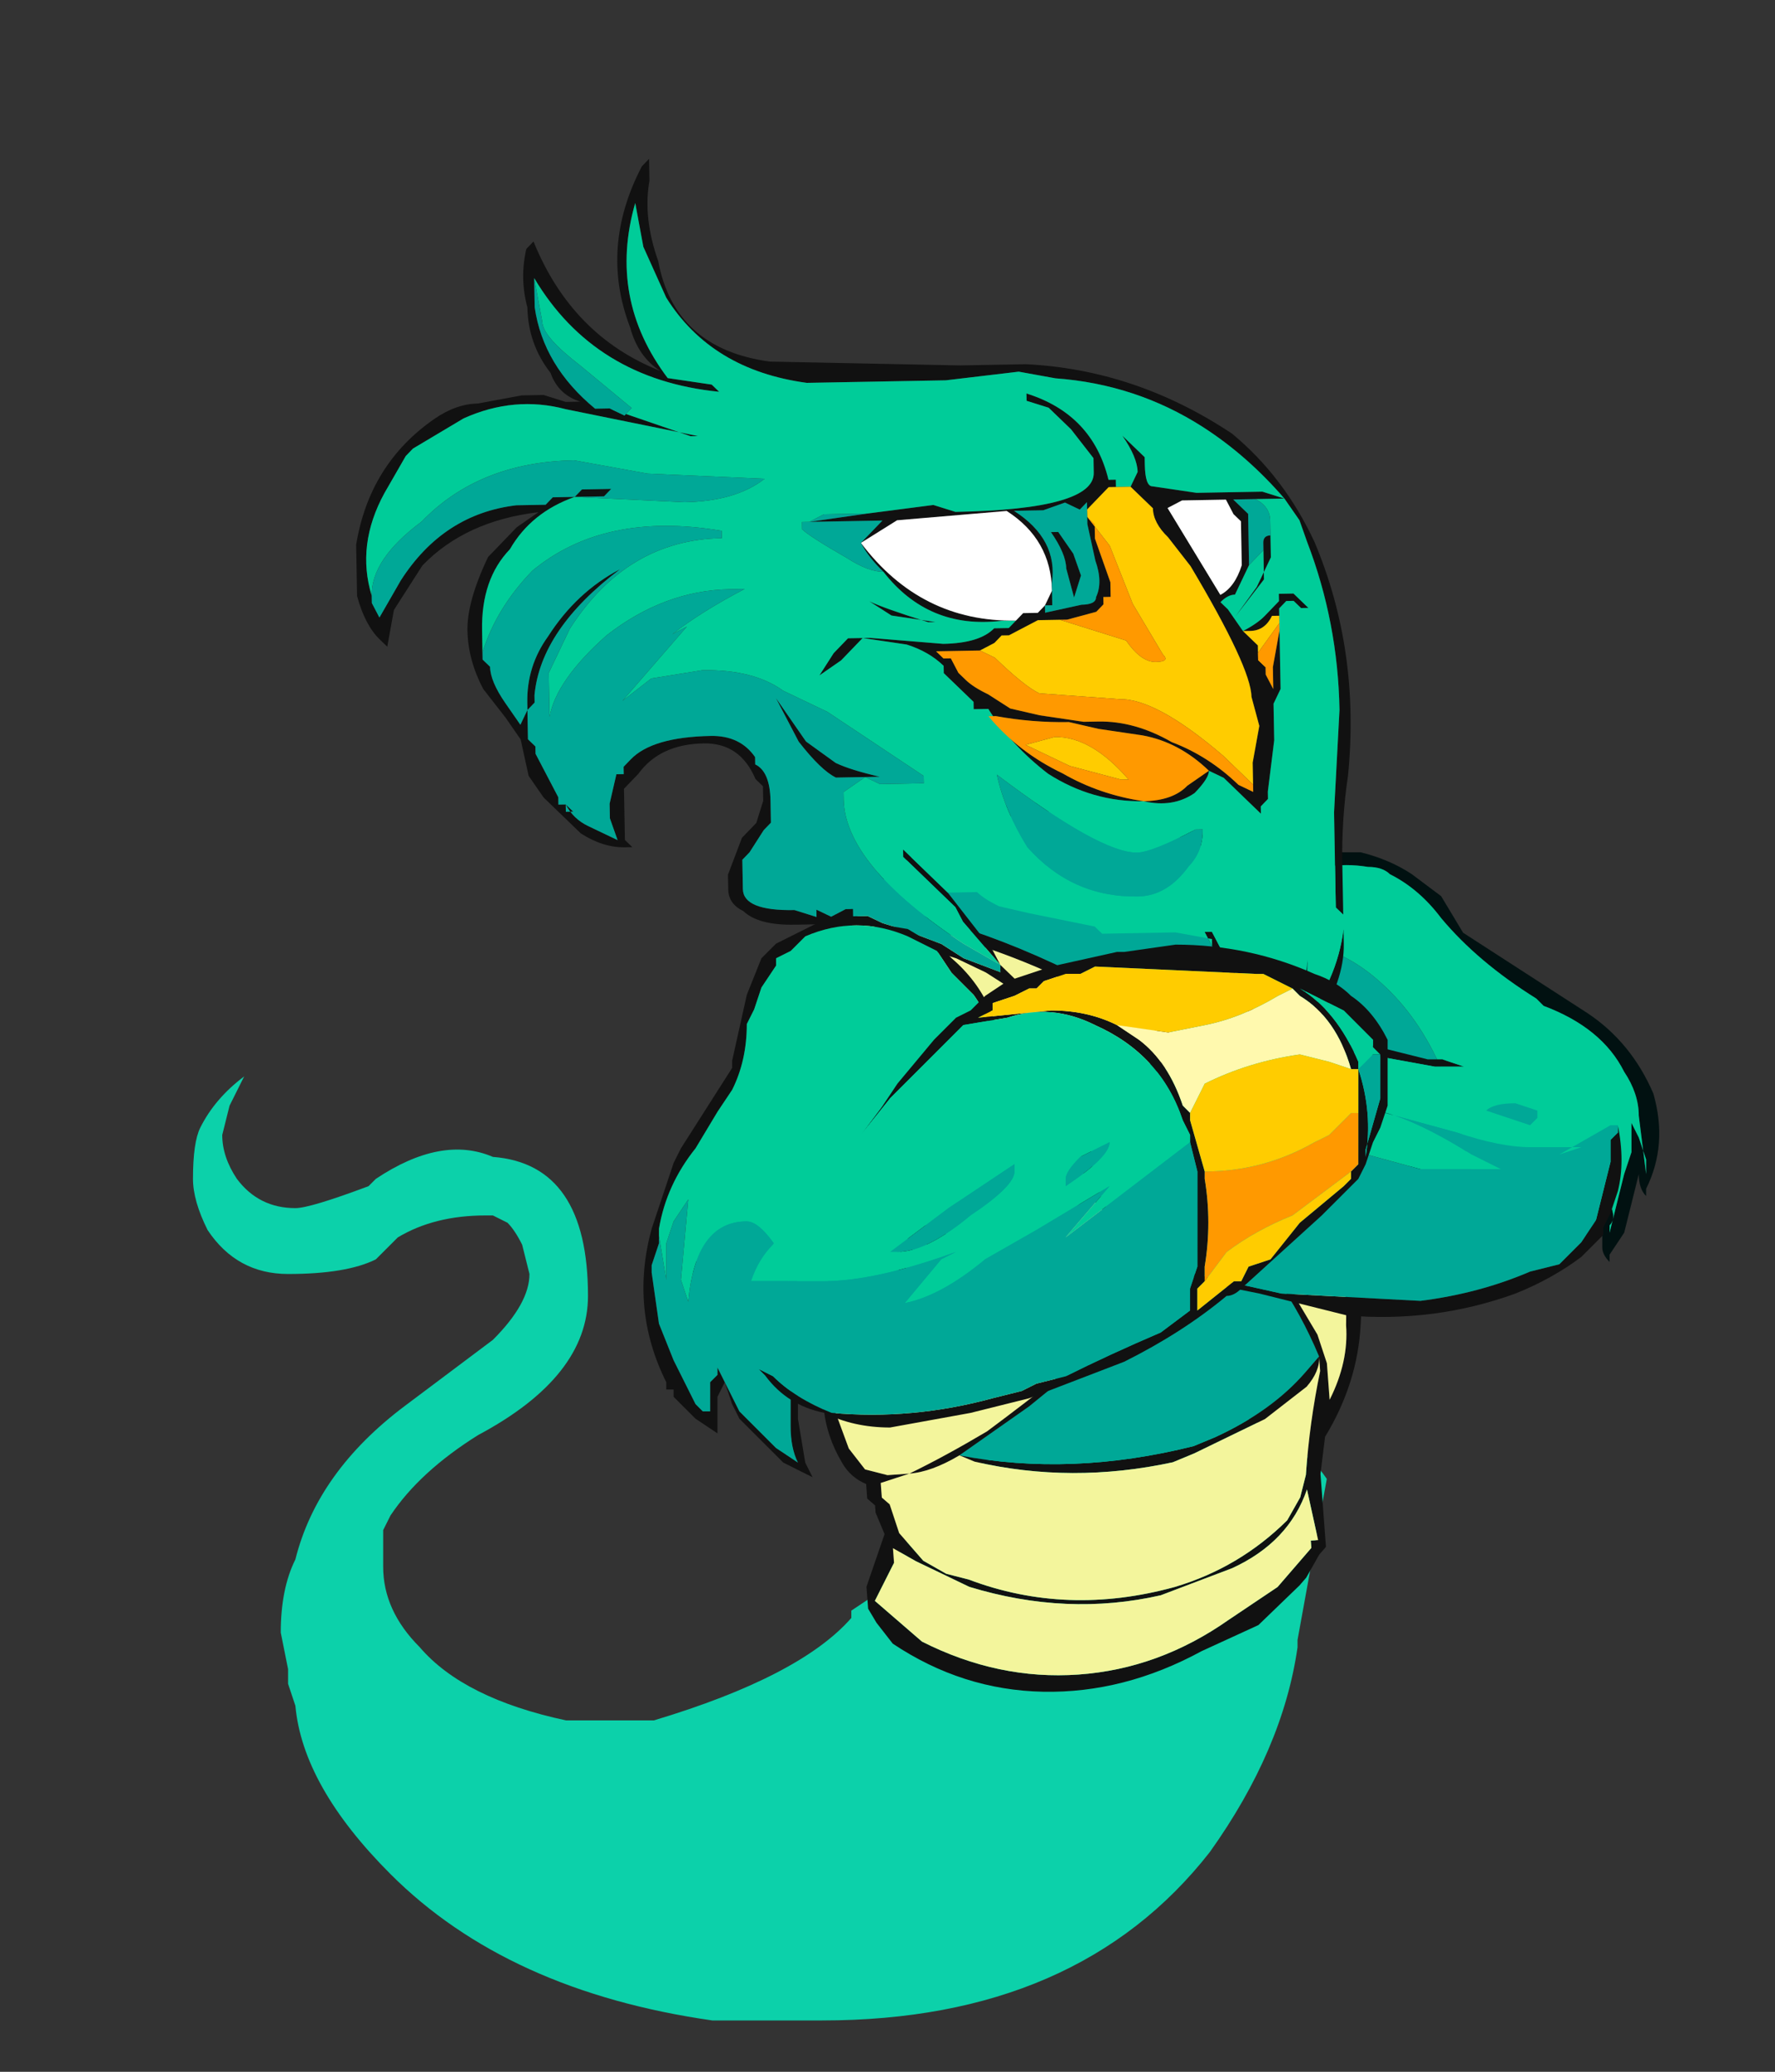 <?xml version="1.0" encoding="UTF-8" standalone="no"?>
<svg xmlns:ffdec="https://www.free-decompiler.com/flash" xmlns:xlink="http://www.w3.org/1999/xlink" ffdec:objectType="frame" height="499.0px" width="427.7px" xmlns="http://www.w3.org/2000/svg">
  <rect width="100%" height="100%" fill="#333333" stroke="none"/>
  <g transform="matrix(1.0, 0.0, 0.0, 1.0, 234.15, 358.75)">
    <use ffdec:characterId="1021" ffdec:characterName="a_DjinnSmoke2" height="45.15" transform="matrix(5.036, 0.0, 0.0, 5.036, -187.65, -99.5)" width="54.25" xlink:href="#sprite0"/>
    <use ffdec:characterId="993" ffdec:characterName="a_DjinnBigBody" height="42.35" transform="matrix(5.027, -0.356, 0.376, 5.026, -76.132, -158.665)" width="32.2" xlink:href="#sprite1"/>
    <use ffdec:characterId="991" ffdec:characterName="a_DjinnBigArmL2" height="19.6" transform="matrix(5.036, -0.003, 0.003, 5.036, 63.741, -153.461)" width="20.3" xlink:href="#sprite2"/>
    <use ffdec:characterId="989" ffdec:characterName="a_DjinnBigHead1" height="45.5" transform="matrix(5.035, -0.092, 0.092, 5.035, -150.008, -319.171)" width="47.25" xlink:href="#sprite3"/>
    <use ffdec:characterId="987" ffdec:characterName="a_DjinnBigArmL3" height="12.95" transform="matrix(5.036, 0.0, 0.0, 5.036, 27.016, -107.129)" width="25.9" xlink:href="#sprite4"/>
    <use ffdec:characterId="985" ffdec:characterName="a_DjinnBigArmR2" height="26.6" transform="matrix(5.036, 0.001, -0.001, 5.03, -78.871, -136.766)" width="17.15" xlink:href="#sprite5"/>
    <use ffdec:characterId="983" ffdec:characterName="a_DjinnBigArmR3" height="23.1" transform="matrix(5.036, 0.002, -0.002, 5.036, -53.127, -131.279)" width="30.45" xlink:href="#sprite6"/>
  </g>
  <defs>
    <g id="sprite0" transform="matrix(1.0, 0.0, 0.0, 1.0, 0.0, 0.0)">
      <use ffdec:characterId="1020" height="6.45" transform="matrix(7.0, 0.0, 0.0, 7.0, 0.0, 0.0)" width="7.75" xlink:href="#shape0"/>
    </g>
    <g id="shape0" transform="matrix(1.0, 0.0, 0.0, 1.0, 0.0, 0.0)">
      <path d="M6.55 2.3 L6.6 2.3 Q7.0 2.2 7.45 2.45 7.65 2.6 7.75 2.75 L7.55 3.85 7.55 3.9 Q7.45 4.6 6.95 5.3 6.05 6.45 4.3 6.45 L3.55 6.45 Q2.15 6.25 1.35 5.45 0.75 4.85 0.7 4.3 L0.65 4.15 0.65 4.05 0.6 3.8 Q0.6 3.5 0.7 3.3 0.85 2.7 1.45 2.25 L2.05 1.8 Q2.3 1.55 2.3 1.35 L2.25 1.15 Q2.2 1.05 2.15 1.0 L2.05 0.95 2.0 0.95 Q1.65 0.95 1.4 1.1 L1.25 1.25 Q1.05 1.35 0.65 1.35 0.3 1.35 0.1 1.05 0.0 0.85 0.0 0.7 0.0 0.45 0.05 0.35 0.15 0.15 0.35 0.0 L0.25 0.2 0.2 0.4 Q0.2 0.55 0.3 0.7 0.45 0.9 0.7 0.9 0.8 0.9 1.2 0.75 L1.25 0.7 Q1.7 0.4 2.05 0.55 2.7 0.6 2.7 1.5 2.7 2.05 1.95 2.45 1.55 2.7 1.35 3.0 L1.3 3.1 1.3 3.35 Q1.3 3.65 1.55 3.9 1.85 4.25 2.55 4.4 L3.15 4.4 Q4.15 4.1 4.5 3.7 L4.5 3.65 4.65 3.55 4.9 3.15 4.9 3.05 5.25 2.75 Q5.55 2.5 6.0 2.45 6.3 2.35 6.55 2.3" fill="#00ffcc" fill-opacity="0.773" fill-rule="evenodd" stroke="none"/>
    </g>
    <g id="sprite1" transform="matrix(1.0, 0.0, 0.0, 1.0, 16.1, 21.0)">
      <use ffdec:characterId="992" height="6.05" transform="matrix(7.0, 0.0, 0.0, 7.0, -16.1, -21.0)" width="4.6" xlink:href="#shape1"/>
    </g>
    <g id="shape1" transform="matrix(1.0, 0.0, 0.0, 1.0, 2.3, 3.0)">
      <path d="M1.9 -2.2 L1.75 -2.4 Q1.3 -2.75 0.75 -2.9 0.0 -3.05 -0.65 -2.65 L-0.85 -2.5 -0.95 -2.4 -0.9 -2.4 -0.7 -2.35 -0.55 -2.3 Q-0.1 -2.15 0.35 -1.9 L0.7 -1.7 1.4 -1.15 1.6 -1.35 1.6 -1.4 1.65 -1.45 1.85 -1.75 2.0 -2.1 1.9 -2.2 M2.0 -2.05 Q1.95 -1.8 1.75 -1.55 L1.6 -1.3 1.55 -1.15 1.5 -1.15 1.45 -1.1 1.8 -0.75 1.85 -0.75 1.85 -0.8 1.9 -0.8 1.9 -0.85 Q2.1 -1.1 2.15 -1.45 L2.15 -1.8 2.0 -2.05 M2.15 -1.9 Q2.35 -1.45 2.3 -0.85 L2.25 -0.2 2.25 -0.15 2.2 0.0 2.2 0.05 Q2.3 0.35 2.25 0.7 2.2 1.1 1.95 1.45 L1.9 1.7 1.9 2.2 1.85 2.25 1.75 2.4 1.7 2.45 1.4 2.7 1.0 2.85 Q0.45 3.1 -0.1 3.05 -0.65 3.0 -1.1 2.65 L-1.2 2.5 -1.25 2.4 -1.25 2.25 -1.1 1.9 -1.15 1.75 -1.15 1.7 -1.2 1.65 -1.2 1.55 Q-1.3 1.5 -1.35 1.4 -1.45 1.2 -1.45 1.0 L-1.5 0.95 -1.6 0.9 -1.85 0.65 Q-2.3 0.3 -2.3 -0.2 -2.3 -0.35 -2.25 -0.45 -2.05 -0.75 -1.85 -0.95 -1.6 -1.2 -1.4 -1.5 L-1.15 -2.1 -1.0 -2.4 Q-0.75 -2.7 -0.45 -2.85 -0.05 -3.05 0.45 -3.0 L0.5 -3.0 Q1.15 -2.9 1.7 -2.55 2.05 -2.3 2.15 -1.9 M1.15 -0.35 L0.95 -0.6 0.85 -0.55 0.6 -0.35 Q0.1 0.1 -0.45 0.45 -0.75 0.65 -1.15 0.8 L-1.4 0.95 -1.3 1.3 -1.2 1.45 -1.05 1.5 -0.9 1.5 Q-0.65 1.4 -0.35 1.25 0.2 0.9 0.75 0.5 L1.4 -0.15 1.15 -0.35 M1.45 -0.15 L1.65 0.15 Q1.8 0.45 1.95 0.75 L2.0 0.95 2.0 1.2 Q2.15 0.95 2.15 0.7 2.2 0.2 2.05 -0.25 L2.05 -0.3 1.85 -0.6 Q1.5 -1.05 1.0 -1.4 0.4 -1.85 -0.25 -2.1 L-0.65 -2.3 -0.75 -2.3 -0.95 -2.35 Q-1.1 -2.15 -1.15 -1.95 L-1.25 -1.65 -1.05 -1.65 Q-0.4 -1.55 0.15 -1.2 0.75 -0.85 1.2 -0.4 L1.45 -0.15 M0.9 -0.65 Q0.5 -1.0 0.0 -1.3 -0.55 -1.55 -1.15 -1.6 L-1.25 -1.6 -1.3 -1.55 -1.3 -1.5 -1.45 -1.35 Q-1.65 -1.0 -1.95 -0.7 -2.2 -0.45 -2.25 -0.15 -2.25 0.1 -2.1 0.3 -1.8 0.65 -1.45 0.9 L-1.4 0.9 Q-1.35 0.85 -1.3 0.8 -0.6 0.55 0.0 0.1 L0.15 -0.05 Q0.5 -0.35 0.9 -0.65 M2.2 -1.55 Q2.15 -1.35 2.1 -1.1 2.0 -0.85 1.85 -0.65 L2.1 -0.3 2.1 -0.2 2.15 -0.15 2.15 -0.2 Q2.25 -0.75 2.2 -1.35 L2.2 -1.55 M1.7 0.35 L1.4 -0.1 0.95 0.35 0.45 0.75 -0.05 1.1 -0.55 1.4 Q0.2 1.6 1.05 1.45 L1.2 1.4 Q1.6 1.25 1.85 1.0 L1.95 0.9 Q1.85 0.6 1.7 0.35 M1.85 1.1 L1.55 1.3 1.05 1.5 0.9 1.55 Q0.2 1.65 -0.45 1.45 L-0.55 1.4 Q-0.75 1.5 -0.9 1.5 L-1.1 1.55 -1.1 1.65 -1.05 1.7 -1.0 1.9 -0.85 2.1 -0.7 2.2 -0.55 2.25 Q0.1 2.55 0.85 2.4 1.3 2.3 1.65 2.0 L1.75 1.85 1.8 1.7 Q1.85 1.35 1.95 1.0 L1.95 0.9 Q1.95 1.0 1.85 1.1 M0.75 2.45 Q0.1 2.55 -0.55 2.3 L-0.9 2.1 -1.05 2.0 -1.05 2.1 -1.2 2.35 -0.9 2.65 Q-0.4 2.95 0.15 2.95 0.7 2.95 1.2 2.65 L1.55 2.45 1.8 2.2 1.8 2.15 1.85 2.15 1.8 1.8 Q1.65 2.15 1.25 2.3 L0.75 2.45 M-1.25 -0.45 Q-1.0 -0.3 -0.7 -0.2 L-0.3 0.0 Q-0.6 0.0 -0.95 -0.15 -1.2 -0.3 -1.25 -0.45" fill="#111111" fill-rule="evenodd" stroke="none"/>
      <path d="M2.0 -2.05 L2.15 -1.8 2.15 -1.45 Q2.1 -1.1 1.9 -0.85 L1.9 -0.8 1.85 -0.8 1.85 -0.75 1.8 -0.75 1.45 -1.1 1.5 -1.15 1.55 -1.15 1.6 -1.3 1.75 -1.55 Q1.95 -1.8 2.0 -2.05 M1.45 -0.15 L1.2 -0.4 Q0.75 -0.85 0.15 -1.2 -0.4 -1.55 -1.05 -1.65 L-1.25 -1.65 -1.15 -1.95 Q-1.1 -2.15 -0.95 -2.35 L-0.75 -2.3 -0.65 -2.3 -0.25 -2.1 Q0.4 -1.85 1.0 -1.4 1.5 -1.05 1.85 -0.6 L2.05 -0.3 2.05 -0.25 Q2.2 0.2 2.15 0.7 2.15 0.95 2.0 1.2 L2.0 0.95 1.95 0.75 Q1.8 0.45 1.65 0.15 L1.45 -0.15 M1.15 -0.35 L1.4 -0.15 0.75 0.5 Q0.2 0.9 -0.35 1.25 -0.65 1.4 -0.9 1.5 L-1.05 1.5 -1.2 1.45 -1.3 1.3 -1.4 0.95 -1.15 0.8 Q-0.75 0.65 -0.45 0.45 0.1 0.1 0.6 -0.35 L0.85 -0.55 0.95 -0.6 1.15 -0.35 M0.75 2.45 L1.25 2.3 Q1.65 2.15 1.8 1.8 L1.85 2.15 1.8 2.15 1.8 2.2 1.55 2.45 1.2 2.65 Q0.7 2.95 0.15 2.95 -0.4 2.95 -0.9 2.65 L-1.2 2.35 -1.05 2.1 -1.05 2.0 -0.9 2.1 -0.55 2.3 Q0.1 2.55 0.75 2.45 M1.85 1.1 Q1.95 1.0 1.95 0.9 L1.95 1.0 Q1.85 1.35 1.8 1.7 L1.75 1.85 1.65 2.0 Q1.3 2.3 0.85 2.4 0.1 2.55 -0.55 2.25 L-0.7 2.2 -0.85 2.1 -1.0 1.9 -1.05 1.7 -1.1 1.65 -1.1 1.55 -0.9 1.5 Q-0.75 1.5 -0.55 1.4 L-0.45 1.45 Q0.2 1.65 0.9 1.55 L1.05 1.5 1.55 1.3 1.85 1.1" fill="#f3f59c" fill-rule="evenodd" stroke="none"/>
      <path d="M1.9 -2.2 L2.0 -2.1 1.85 -1.75 1.65 -1.45 1.6 -1.4 1.6 -1.35 1.4 -1.15 0.7 -1.7 0.35 -1.9 Q-0.1 -2.15 -0.55 -2.3 L-0.7 -2.35 -0.9 -2.4 -0.95 -2.4 -0.85 -2.5 -0.65 -2.65 Q0.0 -3.05 0.75 -2.9 1.3 -2.75 1.75 -2.4 L1.9 -2.2 M1.7 0.35 Q1.85 0.6 1.95 0.9 L1.85 1.0 Q1.6 1.25 1.2 1.4 L1.05 1.45 Q0.2 1.6 -0.55 1.4 L-0.05 1.1 0.45 0.75 0.95 0.35 1.4 -0.1 1.7 0.35 M2.2 -1.55 L2.2 -1.35 Q2.25 -0.75 2.15 -0.2 L2.15 -0.15 2.1 -0.2 2.1 -0.3 1.85 -0.65 Q2.0 -0.85 2.1 -1.1 2.15 -1.35 2.2 -1.55 M0.9 -0.65 Q0.5 -0.35 0.15 -0.05 L0.0 0.1 Q-0.6 0.55 -1.3 0.8 -1.35 0.85 -1.4 0.9 L-1.45 0.9 Q-1.8 0.65 -2.1 0.3 -2.25 0.1 -2.25 -0.15 -2.2 -0.45 -1.95 -0.7 -1.65 -1.0 -1.45 -1.35 L-1.3 -1.5 -1.3 -1.55 -1.25 -1.6 -1.15 -1.6 Q-0.55 -1.55 0.0 -1.3 0.5 -1.0 0.9 -0.65 M-1.25 -0.45 Q-1.2 -0.3 -0.95 -0.15 -0.6 0.0 -0.3 0.0 L-0.7 -0.2 Q-1.0 -0.3 -1.25 -0.45" fill="#00a897" fill-rule="evenodd" stroke="none"/>
    </g>
    <g id="sprite2" transform="matrix(1.0, 0.0, 0.0, 1.0, -23.45, 0.0)">
      <use ffdec:characterId="990" height="2.8" transform="matrix(7.0, 0.0, 0.0, 7.0, 23.45, 0.0)" width="2.9" xlink:href="#shape2"/>
    </g>
    <g id="shape2" transform="matrix(1.0, 0.0, 0.0, 1.0, -3.35, 0.0)">
      <path d="M5.05 2.5 Q5.35 2.65 5.65 2.55 L5.85 2.5 5.9 2.4 Q5.95 2.5 5.9 2.55 L5.9 2.6 6.0 2.2 6.05 2.05 6.05 1.85 6.1 1.95 6.15 2.1 6.15 2.2 6.1 1.8 Q6.1 1.65 6.0 1.5 5.85 1.2 5.45 1.05 L5.4 1.0 Q5.0 0.75 4.75 0.45 4.6 0.25 4.4 0.15 4.35 0.1 4.25 0.1 3.95 0.05 3.7 0.2 L3.6 0.25 Q3.45 0.4 3.4 0.6 L3.4 0.65 Q3.4 0.75 3.45 0.9 L3.45 0.95 3.6 1.05 4.2 1.5 4.25 1.5 4.15 1.3 4.05 1.15 4.1 1.15 Q4.2 1.25 4.25 1.4 L4.35 1.7 4.4 1.75 4.6 2.15 4.65 2.2 4.65 2.25 4.9 2.4 5.05 2.5 M5.85 2.55 L5.8 2.6 Q5.3 2.75 4.9 2.45 L4.65 2.3 4.5 2.1 4.45 2.0 4.4 1.85 4.35 1.75 4.25 1.65 4.2 1.55 Q4.15 1.5 4.05 1.45 3.75 1.3 3.5 1.1 3.35 1.0 3.35 0.8 3.35 0.5 3.55 0.3 L3.75 0.1 Q3.9 0.05 4.05 0.0 L4.2 0.0 Q4.4 0.05 4.55 0.15 L4.75 0.3 4.9 0.55 5.75 1.1 Q6.05 1.3 6.2 1.65 6.3 2.0 6.15 2.3 L6.15 2.35 Q6.1 2.3 6.1 2.2 L6.0 2.6 5.9 2.75 5.9 2.8 Q5.85 2.75 5.85 2.7 L5.85 2.55" fill="#011111" fill-rule="evenodd" stroke="none"/>
      <path d="M3.4 0.6 Q3.45 0.4 3.6 0.25 L3.7 0.2 Q3.95 0.05 4.25 0.1 4.35 0.1 4.4 0.15 4.6 0.25 4.75 0.45 5.0 0.75 5.4 1.0 L5.45 1.05 Q5.85 1.2 6.0 1.5 6.1 1.65 6.1 1.8 L6.15 2.2 6.15 2.1 6.1 1.95 6.05 1.85 6.05 2.05 6.0 2.2 5.9 2.6 5.9 2.55 Q5.95 2.5 5.9 2.4 L5.85 2.5 5.65 2.55 Q5.35 2.65 5.05 2.5 L5.0 2.35 4.8 1.6 Q4.65 1.2 4.4 0.95 4.15 0.7 3.9 0.65 L3.4 0.6" fill="#00cc99" fill-rule="evenodd" stroke="none"/>
      <path d="M3.4 0.6 L3.9 0.65 Q4.15 0.7 4.4 0.95 4.65 1.2 4.8 1.6 L5.0 2.35 5.05 2.5 4.9 2.4 4.65 2.25 4.65 2.2 4.6 2.15 4.4 1.75 4.35 1.7 4.25 1.4 Q4.2 1.25 4.1 1.15 L4.05 1.15 4.15 1.3 4.25 1.5 4.2 1.5 3.6 1.05 3.45 0.95 3.45 0.9 Q3.4 0.75 3.4 0.65 L3.4 0.6" fill="#00a897" fill-rule="evenodd" stroke="none"/>
    </g>
    <g id="sprite3" transform="matrix(1.0, 0.0, 0.0, 1.0, 23.8, 47.6)">
      <use ffdec:characterId="988" height="6.5" transform="matrix(7.0, 0.0, 0.0, 7.0, -23.8, -47.6)" width="6.75" xlink:href="#shape3"/>
    </g>
    <g id="shape3" transform="matrix(1.0, 0.0, 0.0, 1.0, 3.4, 6.8)">
      <path d="M2.4 -1.35 L2.35 -1.45 2.4 -1.45 2.45 -1.35 Q2.7 -0.95 2.85 -0.4 L2.95 -0.65 Q3.05 -1.0 3.05 -1.25 3.05 -1.55 2.95 -1.85 3.05 -1.55 3.05 -1.25 L3.0 -0.8 Q3.25 -1.1 3.3 -1.45 L3.3 -1.55 3.25 -1.6 3.25 -1.7 Q3.25 -1.95 3.25 -2.25 L3.3 -2.95 Q3.3 -3.55 3.1 -4.1 L3.05 -4.25 2.95 -4.4 2.7 -4.4 2.6 -4.4 2.7 -4.3 2.7 -3.95 Q2.65 -3.85 2.6 -3.75 2.55 -3.75 2.5 -3.7 L2.55 -3.65 2.65 -3.5 Q2.75 -3.55 2.8 -3.6 L2.9 -3.7 2.9 -3.75 3.0 -3.75 3.1 -3.65 3.05 -3.65 3.0 -3.7 2.95 -3.7 2.9 -3.65 2.9 -3.1 2.85 -3.0 2.85 -2.75 2.8 -2.4 2.8 -2.35 2.75 -2.3 2.75 -2.25 2.5 -2.5 2.4 -2.55 Q2.4 -2.5 2.3 -2.4 2.15 -2.3 1.95 -2.35 1.6 -2.35 1.3 -2.55 1.05 -2.75 0.9 -3.0 L0.8 -3.0 0.8 -3.05 0.6 -3.25 0.6 -3.3 Q0.5 -3.4 0.35 -3.45 L0.05 -3.5 -0.1 -3.35 -0.25 -3.25 -0.15 -3.4 -0.05 -3.5 0.1 -3.5 0.6 -3.45 Q0.85 -3.45 0.95 -3.55 L1.05 -3.55 1.1 -3.6 1.0 -3.6 Q0.5 -3.55 0.2 -3.95 0.1 -4.05 0.05 -4.15 L0.2 -4.3 -0.35 -4.3 -0.3 -4.3 0.1 -4.35 0.55 -4.4 0.7 -4.35 Q1.65 -4.35 1.65 -4.6 L1.65 -4.7 1.5 -4.9 1.35 -5.05 1.2 -5.1 1.2 -5.15 Q1.65 -5.0 1.75 -4.55 L1.8 -4.55 1.8 -4.5 1.75 -4.5 1.6 -4.35 1.6 -4.3 1.65 -4.25 1.65 -4.15 1.75 -3.85 1.75 -3.75 1.7 -3.75 1.7 -3.7 1.65 -3.65 1.45 -3.6 1.4 -3.6 1.25 -3.6 Q1.15 -3.55 1.05 -3.5 L1.0 -3.5 0.95 -3.45 0.85 -3.4 0.55 -3.4 0.6 -3.35 0.65 -3.35 0.7 -3.25 0.75 -3.2 Q0.8 -3.15 0.9 -3.1 L1.05 -3.0 1.25 -2.95 1.55 -2.9 1.65 -2.9 Q1.9 -2.9 2.15 -2.75 2.4 -2.65 2.6 -2.45 L2.7 -2.4 2.7 -2.45 2.7 -2.6 2.75 -2.85 2.7 -3.05 Q2.7 -3.25 2.3 -3.95 L2.15 -4.15 Q2.05 -4.25 2.05 -4.35 L1.9 -4.5 1.95 -4.6 Q1.95 -4.7 1.85 -4.85 L2.0 -4.7 2.0 -4.65 Q2.0 -4.5 2.05 -4.5 L2.35 -4.45 2.8 -4.45 2.95 -4.4 Q2.7 -4.7 2.4 -4.9 1.95 -5.2 1.4 -5.25 L1.15 -5.3 0.65 -5.25 Q0.15 -5.25 -0.3 -5.25 -0.95 -5.35 -1.25 -5.85 L-1.4 -6.2 -1.45 -6.5 Q-1.65 -5.85 -1.25 -5.3 L-0.95 -5.25 -0.9 -5.2 Q-1.75 -5.3 -2.15 -6.0 L-2.15 -5.8 Q-2.1 -5.4 -1.75 -5.1 L-1.65 -5.1 -1.1 -4.9 -1.05 -4.9 -1.95 -5.1 Q-2.3 -5.2 -2.65 -5.05 L-3.0 -4.85 -3.05 -4.8 -3.2 -4.55 Q-3.4 -4.2 -3.3 -3.85 L-3.3 -3.8 -3.25 -3.7 -3.1 -3.95 Q-2.8 -4.4 -2.3 -4.45 L-2.15 -4.45 -2.1 -4.45 -2.05 -4.5 -1.9 -4.5 -1.85 -4.55 -1.65 -4.55 -1.7 -4.5 -1.9 -4.5 Q-2.2 -4.4 -2.35 -4.15 -2.55 -3.95 -2.55 -3.6 L-2.55 -3.45 -2.55 -3.4 -2.5 -3.35 Q-2.5 -3.25 -2.4 -3.1 L-2.3 -2.95 -2.25 -3.05 -2.25 -3.1 Q-2.25 -3.35 -2.1 -3.55 -1.9 -3.85 -1.6 -4.0 -2.15 -3.6 -2.2 -3.15 L-2.2 -3.1 -2.25 -3.05 -2.25 -2.85 -2.2 -2.8 -2.2 -2.75 -2.05 -2.45 -2.05 -2.4 -2.0 -2.4 -1.95 -2.35 -2.0 -2.35 -2.0 -2.4 Q-1.95 -2.3 -1.85 -2.25 L-1.65 -2.15 -1.7 -2.3 -1.7 -2.4 -1.65 -2.6 -1.6 -2.6 -1.6 -2.65 -1.55 -2.7 Q-1.4 -2.85 -1.0 -2.85 -0.8 -2.85 -0.7 -2.7 L-0.7 -2.65 Q-0.6 -2.6 -0.6 -2.4 -0.6 -2.3 -0.6 -2.25 L-0.65 -2.2 -0.75 -2.05 -0.8 -2.0 -0.8 -1.8 Q-0.8 -1.65 -0.45 -1.65 L-0.3 -1.6 -0.3 -1.65 -0.2 -1.6 -0.1 -1.65 -0.05 -1.65 -0.05 -1.6 0.05 -1.6 0.15 -1.55 0.3 -1.5 0.55 -1.4 0.7 -1.3 0.95 -1.2 0.95 -1.25 0.7 -1.55 0.65 -1.65 0.3 -2.0 0.3 -2.05 0.6 -1.75 0.9 -1.35 0.95 -1.25 1.05 -1.15 1.05 -1.1 1.0 -1.1 0.85 -1.2 0.65 -1.3 0.2 -1.45 0.15 -1.5 0.05 -1.55 -0.45 -1.55 Q-0.7 -1.55 -0.8 -1.65 -0.9 -1.7 -0.9 -1.8 L-0.9 -1.9 -0.8 -2.15 -0.7 -2.25 -0.65 -2.4 -0.65 -2.5 -0.7 -2.55 Q-0.8 -2.8 -1.05 -2.8 -1.35 -2.8 -1.5 -2.6 L-1.6 -2.5 -1.6 -2.15 -1.55 -2.1 -1.6 -2.1 Q-1.75 -2.1 -1.9 -2.2 L-2.15 -2.45 -2.25 -2.6 -2.3 -2.85 -2.4 -3.0 -2.55 -3.2 Q-2.65 -3.4 -2.65 -3.6 -2.65 -3.8 -2.5 -4.1 L-2.3 -4.3 -2.15 -4.4 Q-2.65 -4.35 -2.95 -4.05 L-3.15 -3.75 -3.2 -3.5 -3.25 -3.55 Q-3.35 -3.65 -3.4 -3.85 L-3.4 -4.2 Q-3.3 -4.75 -2.85 -5.05 -2.7 -5.15 -2.55 -5.15 L-2.25 -5.2 -2.1 -5.2 -1.95 -5.15 -1.85 -5.15 Q-2.0 -5.2 -2.05 -5.35 -2.2 -5.55 -2.2 -5.8 -2.25 -6.0 -2.2 -6.2 L-2.15 -6.25 Q-1.9 -5.6 -1.3 -5.35 -1.45 -5.45 -1.5 -5.65 -1.7 -6.2 -1.4 -6.75 L-1.35 -6.8 Q-1.35 -6.75 -1.35 -6.65 -1.4 -6.4 -1.3 -6.1 -1.2 -5.5 -0.55 -5.4 L0.75 -5.35 1.2 -5.35 Q1.95 -5.3 2.6 -4.85 2.95 -4.55 3.15 -4.1 3.45 -3.35 3.35 -2.5 3.3 -2.2 3.3 -1.9 L3.3 -1.35 Q3.3 -1.1 3.1 -0.8 L3.0 -0.75 2.95 -0.6 2.85 -0.35 2.85 -0.3 2.8 -0.35 2.75 -0.65 2.5 -1.2 2.4 -1.35 M2.85 -4.15 L2.85 -4.0 2.75 -3.8 2.6 -3.6 2.8 -3.85 2.8 -4.05 2.8 -4.1 Q2.8 -4.15 2.85 -4.15 M0.05 -4.15 Q0.45 -3.6 1.1 -3.6 L1.15 -3.65 1.25 -3.65 1.3 -3.7 1.35 -3.8 Q1.35 -4.15 1.05 -4.35 L0.3 -4.3 0.05 -4.15 M0.1 -3.75 Q0.2 -3.7 0.5 -3.6 L0.55 -3.6 0.25 -3.65 0.1 -3.75 M1.4 -4.2 L1.5 -4.05 1.55 -3.9 1.5 -3.75 1.45 -3.95 Q1.45 -4.05 1.35 -4.2 L1.4 -4.2 M1.3 -4.35 L1.1 -4.35 Q1.4 -4.15 1.35 -3.85 L1.35 -3.7 1.3 -3.7 1.3 -3.65 1.55 -3.7 Q1.65 -3.7 1.65 -3.75 1.7 -3.85 1.65 -4.0 L1.6 -4.25 1.6 -4.4 1.55 -4.35 1.45 -4.4 1.3 -4.35 M2.3 -4.4 L2.25 -4.4 2.15 -4.35 2.5 -3.75 Q2.6 -3.8 2.65 -3.95 L2.65 -4.25 2.6 -4.3 2.55 -4.4 2.3 -4.4 M2.15 -4.4 L2.15 -4.4 M2.9 -3.55 L2.9 -3.6 2.85 -3.6 Q2.8 -3.5 2.7 -3.5 L2.65 -3.5 2.75 -3.4 2.75 -3.35 2.8 -3.25 2.8 -3.2 2.85 -3.1 2.85 -3.25 2.9 -3.5 2.9 -3.55 M1.65 -2.85 L1.45 -2.9 Q1.2 -2.9 0.95 -2.95 L0.9 -2.95 Q1.1 -2.7 1.4 -2.55 1.65 -2.4 1.95 -2.35 2.15 -2.35 2.25 -2.45 L2.4 -2.55 Q2.2 -2.75 1.95 -2.8 L1.65 -2.85 M2.75 -2.35 L2.75 -2.35 M-0.55 -3.1 L-0.35 -2.8 -0.15 -2.65 Q-0.05 -2.6 0.15 -2.55 L-0.15 -2.55 Q-0.25 -2.6 -0.4 -2.8 L-0.55 -3.1" fill="#111111" fill-rule="evenodd" stroke="none"/>
      <path d="M2.7 -4.4 L2.95 -4.4 3.05 -4.25 3.1 -4.1 Q3.3 -3.55 3.3 -2.95 L3.25 -2.25 Q3.25 -1.95 3.25 -1.7 L3.25 -1.6 3.3 -1.55 3.3 -1.45 Q3.25 -1.1 3.0 -0.8 L3.05 -1.25 Q3.05 -1.55 2.95 -1.85 3.05 -1.55 3.05 -1.25 3.05 -1.0 2.95 -0.65 L2.85 -0.4 Q2.7 -0.95 2.45 -1.35 L2.4 -1.45 2.35 -1.45 2.4 -1.35 2.4 -1.4 2.15 -1.45 1.65 -1.45 1.6 -1.5 1.15 -1.6 0.95 -1.65 Q0.85 -1.7 0.8 -1.75 L0.6 -1.75 0.3 -2.05 0.3 -2.0 0.65 -1.65 0.7 -1.55 0.95 -1.25 0.7 -1.4 Q-0.1 -1.95 -0.1 -2.4 L-0.1 -2.45 0.05 -2.55 0.15 -2.5 0.45 -2.5 0.45 -2.55 -0.2 -3.0 Q-0.4 -3.1 -0.5 -3.15 -0.7 -3.3 -1.05 -3.3 L-1.4 -3.25 -1.6 -3.1 -1.15 -3.6 -1.25 -3.55 Q-1.05 -3.7 -0.75 -3.85 L-0.85 -3.85 Q-1.3 -3.85 -1.7 -3.55 -2.05 -3.25 -2.1 -3.0 L-2.1 -3.3 -1.95 -3.6 Q-1.55 -4.2 -0.9 -4.2 L-0.9 -4.25 Q-1.7 -4.4 -2.2 -4.0 -2.45 -3.75 -2.55 -3.45 L-2.55 -3.6 Q-2.55 -3.95 -2.35 -4.15 -2.2 -4.4 -1.9 -4.5 L-1.15 -4.45 Q-0.8 -4.45 -0.6 -4.6 L-1.4 -4.65 -1.9 -4.75 Q-2.55 -4.75 -2.95 -4.35 -3.3 -4.1 -3.3 -3.85 -3.4 -4.2 -3.2 -4.55 L-3.05 -4.8 -3.0 -4.85 -2.65 -5.05 Q-2.3 -5.2 -1.95 -5.1 L-1.05 -4.9 -1.1 -4.9 -1.65 -5.1 -1.55 -5.05 -1.5 -5.1 -1.85 -5.4 Q-2.1 -5.6 -2.1 -5.7 L-2.15 -6.0 Q-1.75 -5.3 -0.9 -5.2 L-0.95 -5.25 -1.25 -5.3 Q-1.65 -5.85 -1.45 -6.5 L-1.4 -6.2 -1.25 -5.85 Q-0.95 -5.35 -0.3 -5.25 0.15 -5.25 0.65 -5.25 L1.15 -5.3 1.4 -5.25 Q1.95 -5.2 2.4 -4.9 2.7 -4.7 2.95 -4.4 L2.8 -4.45 2.35 -4.45 2.05 -4.5 Q2.0 -4.5 2.0 -4.65 L2.0 -4.7 1.85 -4.85 Q1.95 -4.7 1.95 -4.6 L1.9 -4.5 1.8 -4.5 1.8 -4.55 1.75 -4.55 Q1.65 -5.0 1.2 -5.15 L1.2 -5.1 1.35 -5.05 1.5 -4.9 1.65 -4.7 1.65 -4.6 Q1.65 -4.35 0.7 -4.35 L0.55 -4.4 0.1 -4.35 -0.2 -4.35 -0.3 -4.3 -0.35 -4.3 -0.35 -4.25 Q-0.3 -4.2 -0.05 -4.05 0.1 -3.95 0.2 -3.95 0.5 -3.55 1.0 -3.6 L1.1 -3.6 1.05 -3.55 0.95 -3.55 Q0.85 -3.45 0.6 -3.45 L0.1 -3.5 -0.05 -3.5 -0.15 -3.4 -0.25 -3.25 -0.1 -3.35 0.05 -3.5 0.35 -3.45 Q0.5 -3.4 0.6 -3.3 L0.6 -3.25 0.8 -3.05 0.8 -3.0 0.9 -3.0 Q1.05 -2.75 1.3 -2.55 1.6 -2.35 1.95 -2.35 2.15 -2.3 2.3 -2.4 2.4 -2.5 2.4 -2.55 L2.5 -2.5 2.75 -2.25 2.75 -2.3 2.8 -2.35 2.8 -2.4 2.85 -2.75 2.85 -3.0 2.9 -3.1 2.9 -3.65 2.95 -3.7 3.0 -3.7 3.05 -3.65 3.1 -3.65 3.0 -3.75 2.9 -3.75 2.9 -3.7 2.8 -3.6 Q2.75 -3.55 2.65 -3.5 L2.55 -3.65 2.5 -3.7 Q2.55 -3.75 2.6 -3.75 2.65 -3.85 2.7 -3.95 L2.8 -4.05 2.8 -3.85 2.6 -3.6 2.75 -3.8 2.85 -4.0 2.85 -4.15 2.85 -4.25 Q2.85 -4.35 2.75 -4.4 L2.7 -4.4 M0.1 -3.75 L0.25 -3.65 0.55 -3.6 0.5 -3.6 Q0.2 -3.7 0.1 -3.75 M2.35 -2.15 L2.3 -2.15 Q2.0 -2.0 1.9 -2.0 1.65 -2.0 0.95 -2.55 1.0 -2.3 1.15 -2.05 1.45 -1.7 1.9 -1.7 2.1 -1.7 2.25 -1.9 2.35 -2.0 2.35 -2.15 M-2.1 -4.45 L-2.15 -4.45 -2.1 -4.45" fill="#00cc99" fill-rule="evenodd" stroke="none"/>
      <path d="M1.8 -4.5 L1.9 -4.5 2.05 -4.35 Q2.05 -4.25 2.15 -4.15 L2.3 -3.95 Q2.7 -3.25 2.7 -3.05 L2.75 -2.85 2.7 -2.6 2.7 -2.45 2.5 -2.65 Q2.05 -3.05 1.8 -3.05 L1.25 -3.1 Q1.15 -3.15 0.95 -3.35 L0.85 -3.4 0.95 -3.45 1.0 -3.5 1.05 -3.5 Q1.15 -3.55 1.25 -3.6 L1.4 -3.6 1.85 -3.45 Q1.95 -3.3 2.05 -3.3 2.15 -3.3 2.1 -3.35 L1.9 -3.7 1.75 -4.1 1.6 -4.3 1.6 -4.35 1.75 -4.5 1.8 -4.5 M2.8 -3.25 L2.75 -3.35 2.75 -3.4 2.65 -3.5 2.7 -3.5 Q2.8 -3.5 2.85 -3.6 L2.9 -3.6 2.9 -3.55 2.75 -3.35 2.75 -3.3 2.8 -3.25 M1.85 -2.5 L1.8 -2.5 1.45 -2.6 Q1.25 -2.7 1.15 -2.75 L1.35 -2.8 Q1.6 -2.8 1.85 -2.5 M2.75 -2.35 L2.75 -2.35" fill="#ffcc00" fill-rule="evenodd" stroke="none"/>
      <path d="M0.05 -4.15 L0.3 -4.3 1.05 -4.35 Q1.35 -4.15 1.35 -3.8 L1.3 -3.7 1.25 -3.65 1.15 -3.65 1.1 -3.6 Q0.45 -3.6 0.05 -4.15 M2.3 -4.4 L2.55 -4.4 2.6 -4.3 2.65 -4.25 2.65 -3.95 Q2.6 -3.8 2.5 -3.75 L2.15 -4.35 2.25 -4.4 2.3 -4.4" fill="#ffffff" fill-rule="evenodd" stroke="none"/>
      <path d="M2.7 -4.4 L2.75 -4.4 Q2.85 -4.35 2.85 -4.25 L2.85 -4.15 Q2.8 -4.15 2.8 -4.1 L2.8 -4.05 2.7 -3.95 2.7 -4.3 2.6 -4.4 2.7 -4.4 M0.2 -3.95 Q0.1 -3.95 -0.05 -4.05 -0.3 -4.2 -0.35 -4.25 L-0.35 -4.3 0.2 -4.3 0.05 -4.15 Q0.1 -4.05 0.2 -3.95 M-0.3 -4.3 L-0.2 -4.35 0.1 -4.35 -0.3 -4.3 M-2.15 -6.0 L-2.1 -5.7 Q-2.1 -5.6 -1.85 -5.4 L-1.5 -5.1 -1.55 -5.05 -1.65 -5.1 -1.75 -5.1 Q-2.1 -5.4 -2.15 -5.8 L-2.15 -6.0 M-3.3 -3.85 Q-3.3 -4.1 -2.95 -4.35 -2.55 -4.75 -1.9 -4.75 L-1.4 -4.65 -0.6 -4.6 Q-0.8 -4.45 -1.15 -4.45 L-1.9 -4.5 -1.7 -4.5 -1.65 -4.55 -1.85 -4.55 -1.9 -4.5 -2.05 -4.5 -2.1 -4.45 -2.15 -4.45 -2.3 -4.45 Q-2.8 -4.4 -3.1 -3.95 L-3.25 -3.7 -3.3 -3.8 -3.3 -3.85 M-2.55 -3.45 Q-2.45 -3.75 -2.2 -4.0 -1.7 -4.4 -0.9 -4.25 L-0.9 -4.2 Q-1.55 -4.2 -1.95 -3.6 L-2.1 -3.3 -2.1 -3.0 Q-2.05 -3.25 -1.7 -3.55 -1.3 -3.85 -0.85 -3.85 L-0.75 -3.85 Q-1.05 -3.7 -1.25 -3.55 L-1.15 -3.6 -1.6 -3.1 -1.4 -3.25 -1.05 -3.3 Q-0.7 -3.3 -0.5 -3.15 -0.4 -3.1 -0.2 -3.0 L0.45 -2.55 0.45 -2.5 0.15 -2.5 0.05 -2.55 -0.1 -2.45 -0.1 -2.4 Q-0.1 -1.95 0.7 -1.4 L0.95 -1.25 0.95 -1.2 0.7 -1.3 0.55 -1.4 0.3 -1.5 0.15 -1.55 0.05 -1.6 -0.05 -1.6 -0.05 -1.65 -0.1 -1.65 -0.2 -1.6 -0.3 -1.65 -0.3 -1.6 -0.45 -1.65 Q-0.8 -1.65 -0.8 -1.8 L-0.8 -2.0 -0.75 -2.05 -0.65 -2.2 -0.6 -2.25 Q-0.6 -2.3 -0.6 -2.4 -0.6 -2.6 -0.7 -2.65 L-0.7 -2.7 Q-0.8 -2.85 -1.0 -2.85 -1.4 -2.85 -1.55 -2.7 L-1.6 -2.65 -1.6 -2.6 -1.65 -2.6 -1.7 -2.4 -1.7 -2.3 -1.65 -2.15 -1.85 -2.25 Q-1.95 -2.3 -2.0 -2.4 L-2.0 -2.35 -1.95 -2.35 -2.0 -2.4 -2.05 -2.4 -2.05 -2.45 -2.2 -2.75 -2.2 -2.8 -2.25 -2.85 -2.25 -3.05 -2.2 -3.1 -2.2 -3.15 Q-2.15 -3.6 -1.6 -4.0 -1.9 -3.85 -2.1 -3.55 -2.25 -3.35 -2.25 -3.1 L-2.25 -3.05 -2.3 -2.95 -2.4 -3.1 Q-2.5 -3.25 -2.5 -3.35 L-2.55 -3.4 -2.55 -3.45 M1.3 -4.35 L1.45 -4.4 1.55 -4.35 1.6 -4.4 1.6 -4.25 1.65 -4.0 Q1.7 -3.85 1.65 -3.75 1.65 -3.7 1.55 -3.7 L1.3 -3.65 1.3 -3.7 1.35 -3.7 1.35 -3.85 Q1.4 -4.15 1.1 -4.35 L1.3 -4.35 M1.4 -4.2 L1.35 -4.2 Q1.45 -4.05 1.45 -3.95 L1.5 -3.75 1.55 -3.9 1.5 -4.05 1.4 -4.2 M2.15 -4.4 L2.15 -4.4 M2.35 -2.15 Q2.35 -2.0 2.25 -1.9 2.1 -1.7 1.9 -1.7 1.45 -1.7 1.15 -2.05 1.0 -2.3 0.95 -2.55 1.65 -2.0 1.9 -2.0 2.0 -2.0 2.3 -2.15 L2.35 -2.15 M-0.55 -3.1 L-0.4 -2.8 Q-0.25 -2.6 -0.15 -2.55 L0.15 -2.55 Q-0.05 -2.6 -0.15 -2.65 L-0.35 -2.8 -0.55 -3.1" fill="#00a897" fill-rule="evenodd" stroke="none"/>
      <path d="M0.85 -3.4 L0.95 -3.35 Q1.15 -3.15 1.25 -3.1 L1.8 -3.05 Q2.05 -3.05 2.5 -2.65 L2.7 -2.45 2.7 -2.4 2.6 -2.45 Q2.4 -2.65 2.15 -2.75 1.9 -2.9 1.65 -2.9 L1.55 -2.9 1.25 -2.95 1.05 -3.0 0.9 -3.1 Q0.8 -3.15 0.75 -3.2 L0.7 -3.25 0.65 -3.35 0.6 -3.35 0.55 -3.4 0.85 -3.4 M1.4 -3.6 L1.45 -3.6 1.65 -3.65 1.7 -3.7 1.7 -3.75 1.75 -3.75 1.75 -3.85 1.65 -4.15 1.65 -4.25 1.6 -4.3 1.75 -4.1 1.9 -3.7 2.1 -3.35 Q2.15 -3.3 2.05 -3.3 1.95 -3.3 1.85 -3.45 L1.4 -3.6 M2.8 -3.25 L2.75 -3.3 2.75 -3.35 2.9 -3.55 2.9 -3.5 2.85 -3.25 2.85 -3.1 2.8 -3.2 2.8 -3.25 M1.65 -2.85 L1.95 -2.8 Q2.2 -2.75 2.4 -2.55 L2.25 -2.45 Q2.15 -2.35 1.95 -2.35 1.65 -2.4 1.4 -2.55 1.1 -2.7 0.9 -2.95 L0.95 -2.95 Q1.2 -2.9 1.45 -2.9 L1.65 -2.85 M1.85 -2.5 Q1.6 -2.8 1.35 -2.8 L1.15 -2.75 Q1.25 -2.7 1.45 -2.6 L1.8 -2.5 1.85 -2.5" fill="#ff9900" fill-rule="evenodd" stroke="none"/>
    </g>
    <g id="sprite4" transform="matrix(1.0, 0.0, 0.0, 1.0, -15.75, 17.5)">
      <use ffdec:characterId="986" height="1.85" transform="matrix(7.0, 0.0, 0.0, 7.0, 15.75, -17.5)" width="3.7" xlink:href="#shape4"/>
    </g>
    <g id="shape4" transform="matrix(1.0, 0.0, 0.0, 1.0, -2.25, 2.5)">
      <path d="M5.9 -1.9 L5.9 -1.95 Q5.95 -1.7 5.9 -1.5 L5.85 -1.35 5.8 -1.25 5.8 -1.2 5.65 -1.05 Q5.45 -0.9 5.2 -0.8 4.65 -0.6 4.05 -0.65 L3.45 -0.8 3.2 -0.85 Q3.0 -0.9 2.8 -1.0 L2.6 -1.1 2.4 -1.35 2.3 -1.45 Q2.2 -1.7 2.25 -1.9 L2.3 -2.0 Q2.35 -2.15 2.45 -2.2 L2.6 -2.35 2.85 -2.4 Q3.15 -2.5 3.45 -2.5 L4.2 -2.5 4.6 -2.4 4.7 -2.4 4.85 -2.35 4.65 -2.35 4.1 -2.45 2.95 -2.4 2.85 -2.35 2.55 -2.25 2.5 -2.2 2.45 -2.15 Q2.35 -2.05 2.3 -1.9 L2.3 -1.8 Q2.3 -1.45 2.55 -1.2 L2.7 -1.1 Q2.9 -0.95 3.15 -0.9 L3.6 -0.8 4.55 -0.75 Q4.95 -0.8 5.3 -0.95 L5.5 -1.0 5.65 -1.15 5.75 -1.3 5.85 -1.7 5.85 -1.85 5.9 -1.9" fill="#111111" fill-rule="evenodd" stroke="none"/>
      <path d="M4.7 -2.4 L5.25 -2.25 Q5.55 -2.15 5.8 -2.0 L5.9 -1.95 5.85 -1.95 5.5 -1.75 5.65 -1.8 5.3 -1.8 Q5.1 -1.8 4.8 -1.9 L4.25 -2.05 Q4.5 -2.0 4.9 -1.75 L5.1 -1.65 4.55 -1.65 2.9 -2.1 2.5 -2.2 2.55 -2.25 2.85 -2.35 2.95 -2.4 4.1 -2.45 4.65 -2.35 4.85 -2.35 4.7 -2.4 M5.35 -2.05 L5.2 -2.1 Q5.05 -2.1 5.0 -2.05 L5.3 -1.95 5.35 -2.0 5.35 -2.05" fill="#00cc99" fill-rule="evenodd" stroke="none"/>
      <path d="M5.9 -1.95 L5.9 -1.9 5.85 -1.85 5.85 -1.7 5.75 -1.3 5.65 -1.15 5.5 -1.0 5.3 -0.95 Q4.95 -0.8 4.55 -0.75 L3.6 -0.8 3.15 -0.9 Q2.9 -0.95 2.7 -1.1 L2.55 -1.2 Q2.3 -1.45 2.3 -1.8 L2.3 -1.9 Q2.35 -2.05 2.45 -2.15 L2.5 -2.2 2.9 -2.1 4.55 -1.65 5.1 -1.65 4.9 -1.75 Q4.5 -2.0 4.25 -2.05 L4.8 -1.9 Q5.1 -1.8 5.3 -1.8 L5.65 -1.8 5.5 -1.75 5.85 -1.95 5.9 -1.95 M5.35 -2.05 L5.35 -2.0 5.3 -1.95 5.0 -2.05 Q5.05 -2.1 5.2 -2.1 L5.35 -2.05" fill="#00a897" fill-rule="evenodd" stroke="none"/>
    </g>
    <g id="sprite5" transform="matrix(1.0, 0.0, 0.0, 1.0, 16.45, 13.3)">
      <use ffdec:characterId="984" height="3.8" transform="matrix(7.0, 0.0, 0.0, 7.0, -16.45, -13.3)" width="2.45" xlink:href="#shape5"/>
    </g>
    <g id="shape5" transform="matrix(1.0, 0.0, 0.0, 1.0, 2.35, 1.9)">
      <path d="M-0.6 0.35 L-0.55 0.3 -0.55 0.25 Q-0.45 0.0 -0.3 -0.25 -0.15 -0.45 -0.05 -0.7 0.15 -1.05 -0.1 -1.4 L-0.25 -1.55 -0.35 -1.7 Q-0.45 -1.75 -0.55 -1.8 -0.9 -1.95 -1.25 -1.8 L-1.35 -1.7 -1.45 -1.65 -1.45 -1.6 -1.55 -1.45 -1.6 -1.3 -1.65 -1.2 Q-1.65 -0.95 -1.75 -0.75 L-1.85 -0.6 -2.0 -0.35 Q-2.2 -0.1 -2.25 0.2 L-2.25 0.3 -2.3 0.45 -2.3 0.5 -2.25 0.85 -2.15 1.1 -2.0 1.4 -1.95 1.45 -1.9 1.45 -1.9 1.25 -1.85 1.2 -1.85 1.15 -1.7 1.45 -1.45 1.7 -1.3 1.8 Q-1.35 1.7 -1.35 1.55 L-1.35 1.15 Q-1.3 1.05 -1.25 1.0 -1.2 1.05 -1.25 1.1 L-1.25 1.25 Q-1.05 1.2 -0.85 1.05 L-0.75 0.95 Q-0.65 0.85 -0.65 0.7 L-0.65 0.65 -0.6 0.4 -0.6 0.35 M-0.85 -1.9 L-0.55 -1.85 -0.3 -1.7 -0.25 -1.65 Q0.1 -1.35 0.1 -0.85 0.05 -0.65 -0.05 -0.5 L-0.35 -0.05 Q-0.5 0.25 -0.6 0.6 L-0.65 0.9 Q-0.65 1.05 -0.8 1.1 -1.0 1.3 -1.3 1.25 L-1.3 1.5 -1.25 1.8 -1.2 1.9 -1.4 1.8 -1.7 1.5 -1.75 1.4 -1.8 1.25 -1.85 1.35 -1.85 1.6 -2.0 1.5 -2.15 1.35 -2.15 1.3 -2.2 1.3 -2.2 1.25 Q-2.45 0.75 -2.3 0.2 L-2.15 -0.25 -2.1 -0.35 -1.75 -0.9 -1.75 -0.95 -1.65 -1.4 -1.55 -1.65 -1.45 -1.75 -1.15 -1.9 -0.85 -1.9" fill="#111111" fill-rule="evenodd" stroke="none"/>
      <path d="M-2.25 0.3 L-2.25 0.2 Q-2.2 -0.1 -2.0 -0.35 L-1.85 -0.6 -1.75 -0.75 Q-1.65 -0.95 -1.65 -1.2 L-1.6 -1.3 -1.55 -1.45 -1.45 -1.6 -1.45 -1.65 -1.35 -1.7 -1.25 -1.8 Q-0.9 -1.95 -0.55 -1.8 -0.45 -1.75 -0.35 -1.7 L-0.25 -1.55 -0.1 -1.4 Q0.15 -1.05 -0.05 -0.7 -0.15 -0.45 -0.3 -0.25 -0.45 0.0 -0.55 0.25 L-0.55 0.3 -0.6 0.35 Q-1.15 0.6 -1.25 0.6 -1.3 0.6 -1.4 0.4 -1.55 0.15 -1.65 0.15 -2.0 0.15 -2.05 0.7 L-2.1 0.55 -2.05 0.0 -2.15 0.15 -2.2 0.3 -2.2 0.55 -2.25 0.25 -2.25 0.3" fill="#00cc99" fill-rule="evenodd" stroke="none"/>
      <path d="M-2.25 0.3 L-2.25 0.25 -2.2 0.55 -2.2 0.3 -2.15 0.15 -2.05 0.0 -2.1 0.55 -2.05 0.7 Q-2.0 0.15 -1.65 0.15 -1.55 0.15 -1.4 0.4 -1.3 0.6 -1.25 0.6 -1.15 0.6 -0.6 0.35 L-0.6 0.4 -0.65 0.65 -0.65 0.7 Q-0.65 0.85 -0.75 0.95 L-0.85 1.05 Q-1.05 1.2 -1.25 1.25 L-1.25 1.1 Q-1.2 1.05 -1.25 1.0 -1.3 1.05 -1.35 1.15 L-1.35 1.55 Q-1.35 1.7 -1.3 1.8 L-1.45 1.7 -1.7 1.45 -1.85 1.15 -1.85 1.2 -1.9 1.25 -1.9 1.45 -1.95 1.45 -2.0 1.4 -2.15 1.1 -2.25 0.85 -2.3 0.5 -2.3 0.45 -2.25 0.3" fill="#00a897" fill-rule="evenodd" stroke="none"/>
    </g>
    <g id="sprite6" transform="matrix(1.0, 0.0, 0.0, 1.0, 0.35, 23.1)">
      <use ffdec:characterId="982" height="3.3" transform="matrix(7.0, 0.0, 0.0, 7.0, -0.35, -23.1)" width="4.35" xlink:href="#shape6"/>
    </g>
    <g id="shape6" transform="matrix(1.0, 0.0, 0.0, 1.0, 0.05, 3.3)">
      <path d="M3.65 -3.0 L3.45 -3.1 3.4 -3.1 2.3 -3.15 2.2 -3.1 2.1 -3.1 1.95 -3.05 1.9 -3.0 1.85 -3.0 1.75 -2.95 1.6 -2.9 1.6 -2.85 1.5 -2.8 2.0 -2.85 Q2.25 -2.85 2.45 -2.75 L2.6 -2.65 Q2.8 -2.5 2.9 -2.2 L2.95 -2.15 2.95 -2.1 3.05 -1.75 3.05 -1.7 Q3.1 -1.4 3.05 -1.1 L3.05 -1.0 3.0 -0.95 3.0 -0.8 3.25 -1.0 3.3 -1.0 3.35 -1.1 3.5 -1.15 3.7 -1.4 4.0 -1.65 4.05 -1.7 4.05 -1.75 4.1 -1.8 4.1 -2.1 4.1 -2.2 4.1 -2.45 4.05 -2.45 Q3.95 -2.8 3.7 -2.95 L3.65 -3.0 M0.85 -2.2 L0.95 -2.35 1.2 -2.65 1.35 -2.8 1.45 -2.85 1.55 -2.95 1.7 -3.05 2.0 -3.15 2.45 -3.25 2.5 -3.25 2.85 -3.3 Q3.35 -3.3 3.8 -3.1 3.95 -3.05 4.05 -2.95 4.2 -2.85 4.3 -2.65 L4.3 -2.2 4.25 -2.05 4.2 -1.95 4.15 -1.8 4.1 -1.7 3.85 -1.45 3.3 -0.95 Q3.25 -0.9 3.2 -0.9 2.9 -0.65 2.5 -0.45 L1.85 -0.2 1.45 -0.1 0.9 0.0 Q0.65 0.0 0.45 -0.1 0.2 -0.15 0.05 -0.35 L0.0 -0.4 0.1 -0.35 Q0.25 -0.2 0.5 -0.1 1.05 -0.05 1.6 -0.2 L1.8 -0.25 1.9 -0.3 2.1 -0.35 Q2.4 -0.5 2.75 -0.65 L2.95 -0.8 2.95 -0.95 3.0 -1.1 3.0 -1.75 2.95 -1.95 2.95 -2.0 2.9 -2.1 Q2.75 -2.55 2.3 -2.75 2.0 -2.9 1.7 -2.8 L1.4 -2.75 0.9 -2.25 0.7 -2.0 0.85 -2.2 M4.25 -2.55 L4.2 -2.6 4.2 -2.65 4.0 -2.85 3.7 -3.0 Q3.95 -2.85 4.1 -2.5 L4.1 -2.45 Q4.2 -2.15 4.15 -1.85 L4.15 -1.9 4.25 -2.25 4.25 -2.55 M4.25 -2.45 L4.25 -2.45" fill="#111111" fill-rule="evenodd" stroke="none"/>
      <path d="M2.45 -2.75 L2.8 -2.7 3.05 -2.75 Q3.3 -2.8 3.55 -2.95 L3.65 -3.0 3.7 -2.95 Q3.95 -2.8 4.05 -2.45 L4.1 -2.45 4.05 -2.45 3.9 -2.5 3.7 -2.55 Q3.35 -2.5 3.05 -2.35 L2.95 -2.15 2.9 -2.2 Q2.8 -2.5 2.6 -2.65 L2.45 -2.75" fill="#fff9ae" fill-rule="evenodd" stroke="none"/>
      <path d="M4.1 -2.2 L4.1 -2.1 4.1 -1.8 4.05 -1.75 3.65 -1.45 Q3.4 -1.35 3.2 -1.2 L3.05 -1.0 3.05 -1.1 Q3.1 -1.4 3.05 -1.7 L3.05 -1.75 Q3.45 -1.75 3.8 -1.95 L3.9 -2.0 4.05 -2.15 4.1 -2.15 4.1 -2.2" fill="#ff9900" fill-rule="evenodd" stroke="none"/>
      <path d="M3.65 -3.0 L3.55 -2.95 Q3.3 -2.8 3.05 -2.75 L2.8 -2.7 2.45 -2.75 Q2.25 -2.85 2.0 -2.85 L1.5 -2.8 1.6 -2.85 1.6 -2.9 1.75 -2.95 1.85 -3.0 1.9 -3.0 1.95 -3.05 2.1 -3.1 2.2 -3.1 2.3 -3.15 3.4 -3.1 3.45 -3.1 3.65 -3.0 M2.95 -2.15 L3.05 -2.35 Q3.35 -2.5 3.7 -2.55 L3.9 -2.5 4.05 -2.45 4.1 -2.45 4.1 -2.2 4.1 -2.15 4.05 -2.15 3.9 -2.0 3.8 -1.95 Q3.45 -1.75 3.05 -1.75 L2.95 -2.1 2.95 -2.15 M4.05 -1.75 L4.05 -1.7 4.0 -1.65 3.7 -1.4 3.5 -1.15 3.35 -1.1 3.3 -1.0 3.25 -1.0 3.0 -0.8 3.0 -0.95 3.05 -1.0 3.2 -1.2 Q3.4 -1.35 3.65 -1.45 L4.05 -1.75" fill="#ffcc00" fill-rule="evenodd" stroke="none"/>
      <path d="M-0.05 -1.0 Q0.0 -1.15 0.1 -1.25 0.4 -1.75 0.85 -2.2 L0.7 -2.0 0.9 -2.25 1.4 -2.75 1.7 -2.8 Q2.0 -2.9 2.3 -2.75 2.75 -2.55 2.9 -2.1 L2.95 -2.0 2.95 -1.95 2.1 -1.3 2.4 -1.65 1.9 -1.35 1.55 -1.15 Q1.25 -0.9 1.0 -0.85 L1.25 -1.15 1.35 -1.2 Q0.8 -1.0 0.45 -1.0 L-0.05 -1.0 M0.9 -1.2 L0.95 -1.2 Q1.15 -1.2 1.45 -1.45 1.75 -1.65 1.75 -1.75 L1.75 -1.8 1.3 -1.5 0.9 -1.2 M2.4 -1.95 L2.2 -1.85 Q2.1 -1.75 2.1 -1.7 L2.1 -1.65 Q2.4 -1.85 2.4 -1.95 M2.1 -1.25 L2.1 -1.25 M4.1 -2.45 L4.1 -2.5 Q3.95 -2.85 3.7 -3.0 L4.0 -2.85 4.2 -2.65 4.2 -2.6 4.25 -2.55 4.2 -2.55 4.1 -2.45" fill="#00cc99" fill-rule="evenodd" stroke="none"/>
      <path d="M0.05 -0.35 Q-0.05 -0.4 -0.05 -0.55 L-0.05 -1.0 0.45 -1.0 Q0.8 -1.0 1.35 -1.2 L1.25 -1.15 1.0 -0.85 Q1.25 -0.9 1.55 -1.15 L1.9 -1.35 2.4 -1.65 2.1 -1.3 2.95 -1.95 3.0 -1.75 3.0 -1.1 2.95 -0.95 2.95 -0.8 2.75 -0.65 Q2.4 -0.5 2.1 -0.35 L1.9 -0.3 1.8 -0.25 1.6 -0.2 Q1.05 -0.05 0.5 -0.1 0.25 -0.2 0.1 -0.35 L0.0 -0.4 0.05 -0.35 M2.4 -1.95 Q2.4 -1.85 2.1 -1.65 L2.1 -1.7 Q2.1 -1.75 2.2 -1.85 L2.4 -1.95 M0.9 -1.2 L1.3 -1.5 1.75 -1.8 1.75 -1.75 Q1.75 -1.65 1.45 -1.45 1.15 -1.2 0.95 -1.2 L0.9 -1.2 M2.1 -1.25 L2.1 -1.25 M4.1 -2.45 L4.2 -2.55 4.25 -2.55 4.25 -2.25 4.15 -1.9 4.15 -1.85 Q4.2 -2.15 4.1 -2.45" fill="#00a897" fill-rule="evenodd" stroke="none"/>
    </g>
  </defs>
</svg>
